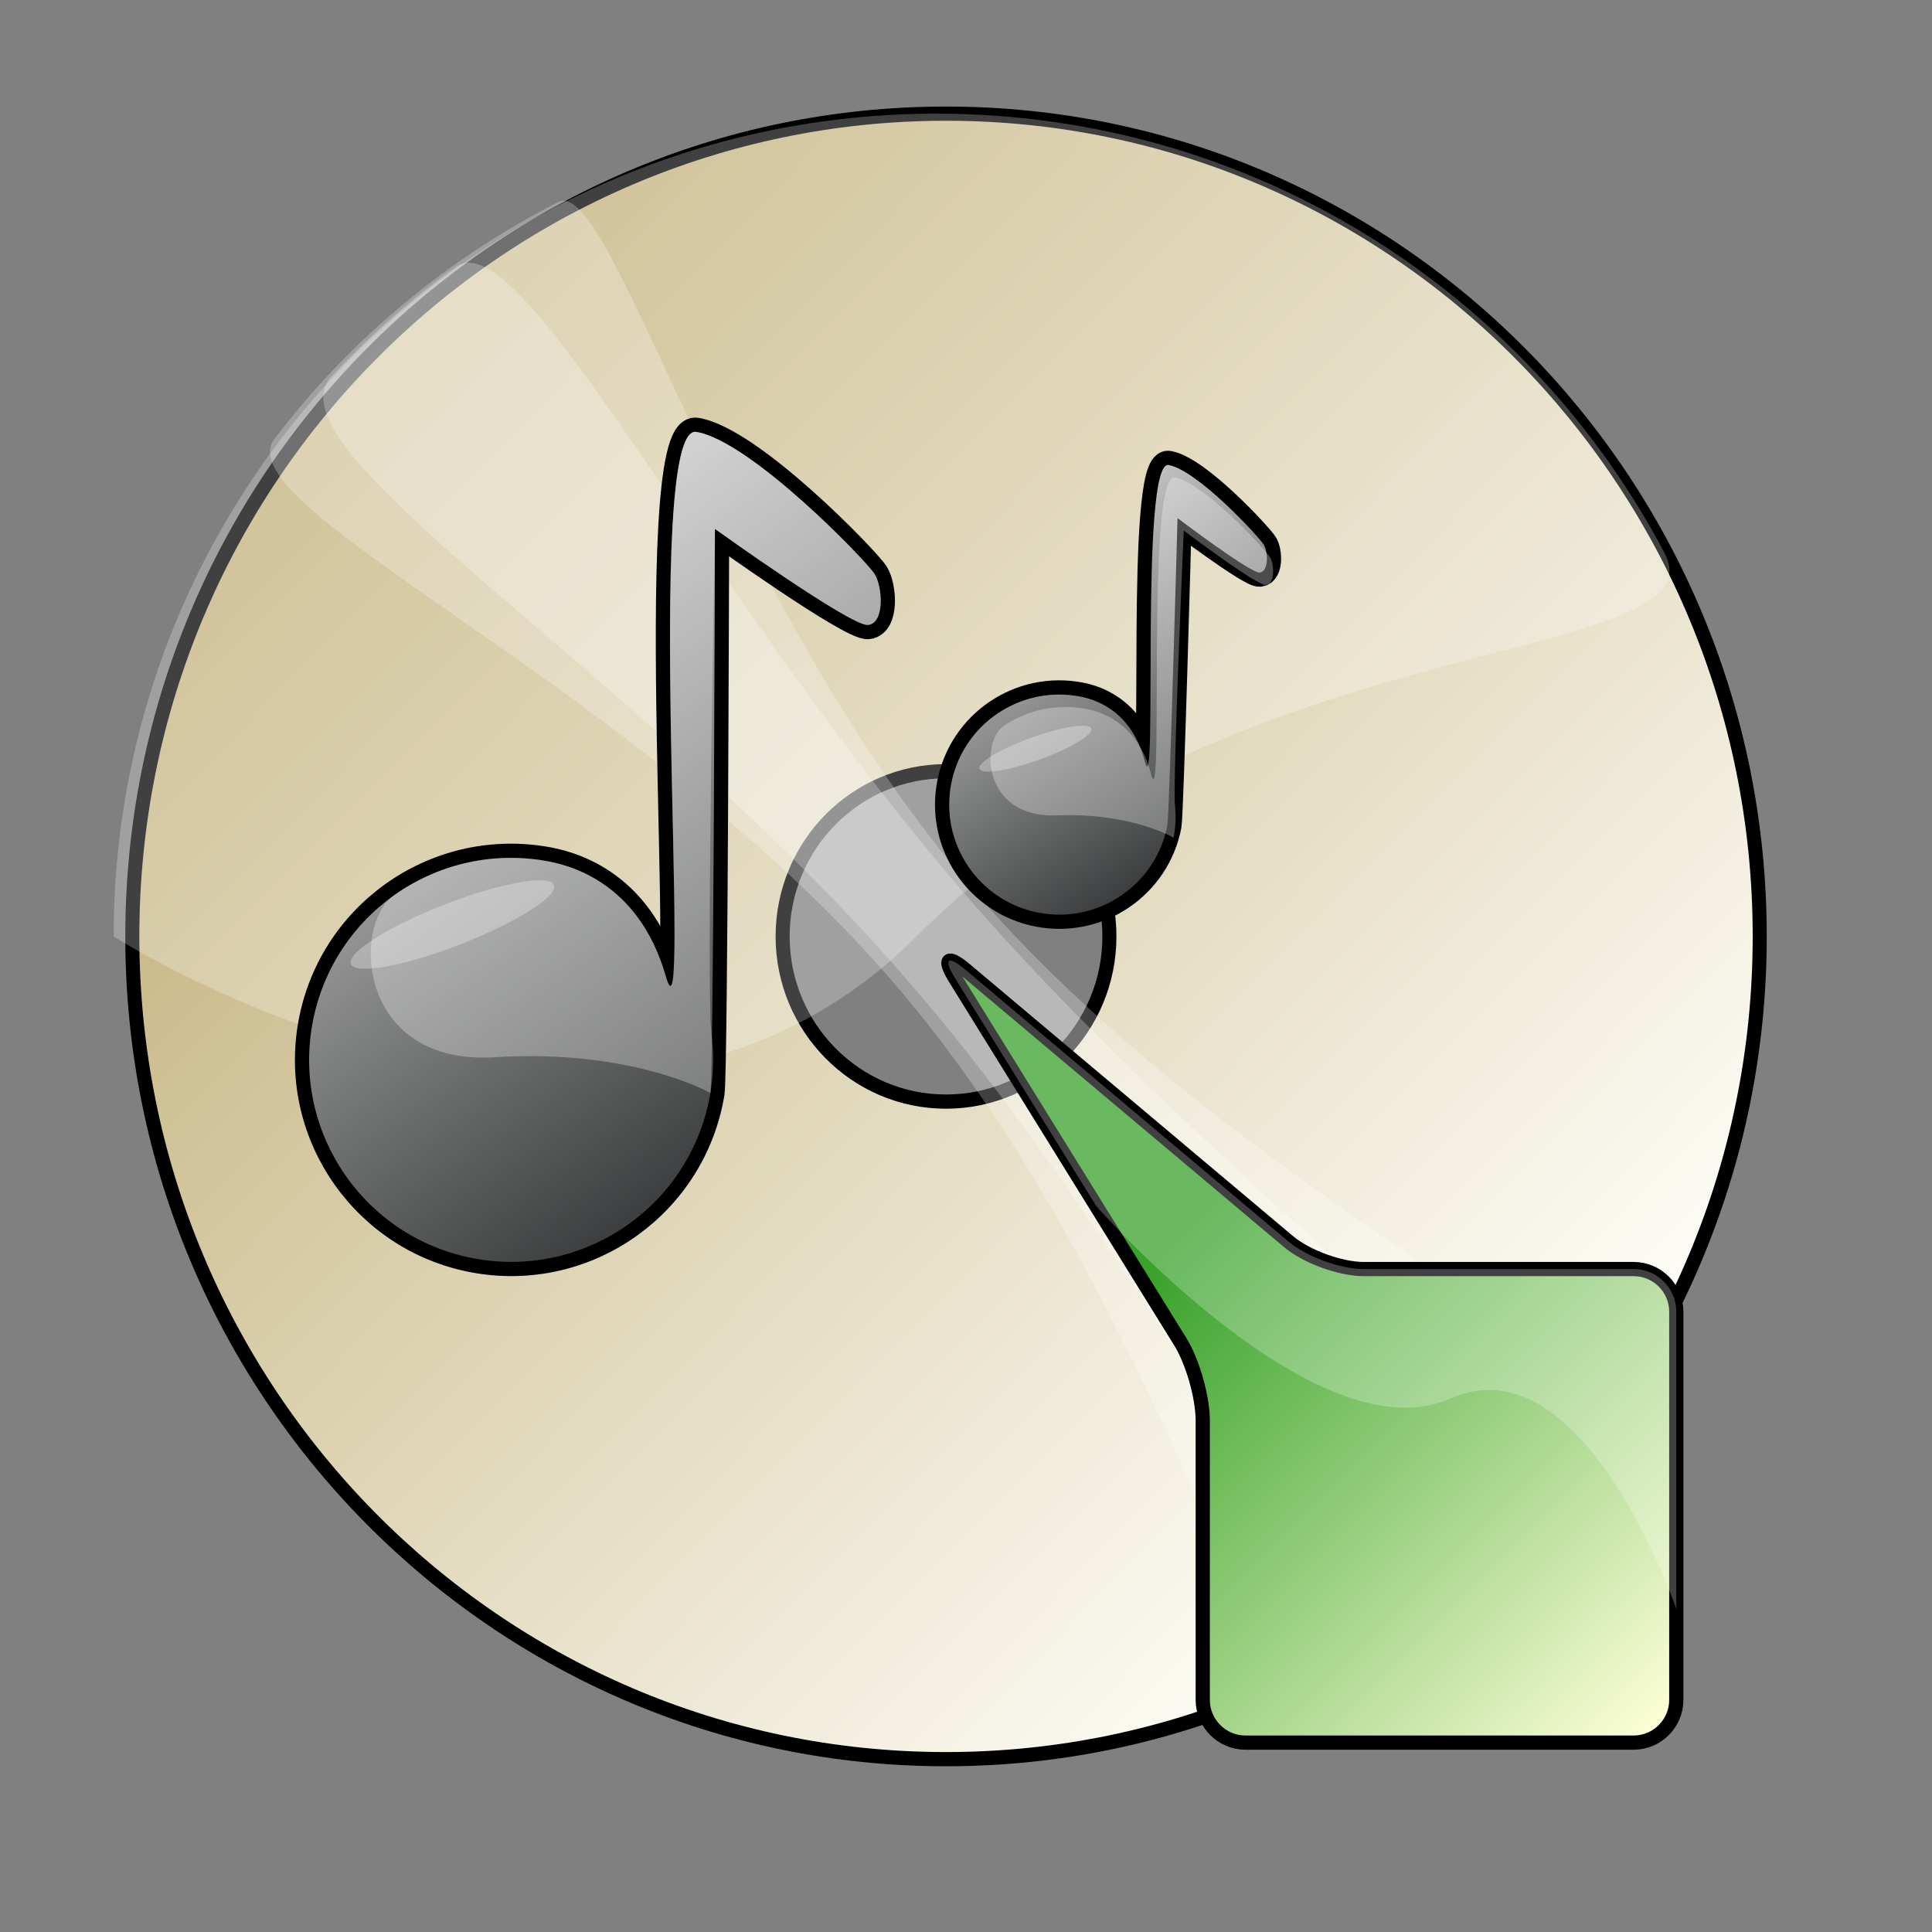 <?xml version="1.0" encoding="UTF-8" standalone="no"?>
<!DOCTYPE svg PUBLIC "-//W3C//DTD SVG 20010904//EN"
"http://www.w3.org/TR/2001/REC-SVG-20010904/DTD/svg10.dtd">
<!-- Created with Sodipodi ("http://www.sodipodi.com/") -->
<svg
   i:viewOrigin="236 466"
   i:rulerOrigin="-242 -332"
   i:pageBounds="242 460 370 332"
   width="48pt"
   height="48pt"
   viewBox="0 0 136 136"
   overflow="visible"
   enable-background="new 0 0 136 136"
   xml:space="preserve"
   id="svg153"
   sodipodi:version="0.32pre"
   sodipodi:docname="/home/cschalle/gnome-themes-extras/Amaranth/icons/scalable/devices/gnome-dev-cdrom-audio.svg"
   sodipodi:docbase="/home/cschalle/gnome-themes-extras/Amaranth/icons/scalable/devices"
   xmlns="http://www.w3.org/2000/svg"
   xmlns:sodipodi="http://sodipodi.sourceforge.net/DTD/sodipodi-0.dtd"
   xmlns:ns="http://ns.adobe.com/Variables/1.0/"
   xmlns:i="http://ns.adobe.com/AdobeIllustrator/10.0/"
   xmlns:xml="http://www.w3.org/XML/1998/namespace"
   xmlns:a="http://ns.adobe.com/AdobeSVGViewerExtensions/3.0/"
   xmlns:xlink="http://www.w3.org/1999/xlink">
  <rect x="0" y="0" width="136" height="136" fill="#808080" stroke="none"/>
  <defs
     id="defs212">
    <linearGradient
       id="XMLID_2_"
       gradientUnits="userSpaceOnUse"
       x1="64.894"
       y1="69.561"
       x2="117.119"
       y2="121.786">
      <stop
         offset="0.343"
         style="stop-color:#38A22B"
         id="stop172" />
      <stop
         offset="1"
         style="stop-color:#FFFFD9"
         id="stop173" />
      <a:midPointStop
         offset="0.343"
         style="stop-color:#38A22B"
         id="midPointStop174" />
      <a:midPointStop
         offset="0.5"
         style="stop-color:#38A22B"
         id="midPointStop175" />
      <a:midPointStop
         offset="1"
         style="stop-color:#FFFFD9"
         id="midPointStop176" />
    </linearGradient>
    <linearGradient
       id="XMLID_1_"
       gradientUnits="userSpaceOnUse"
       x1="106.87"
       y1="106.87"
       x2="24.964"
       y2="24.964">
      <stop
         offset="0"
         style="stop-color:#FFFFFA"
         id="stop159" />
      <stop
         offset="1"
         style="stop-color:#C1AF78"
         id="stop160" />
      <a:midPointStop
         offset="0"
         style="stop-color:#FFFFFA"
         id="midPointStop161" />
      <a:midPointStop
         offset="0.5"
         style="stop-color:#FFFFFA"
         id="midPointStop162" />
      <a:midPointStop
         offset="1"
         style="stop-color:#C1AF78"
         id="midPointStop163" />
    </linearGradient>
  </defs>
  <sodipodi:namedview
     id="base" />
  <path
     i:knockout="Off"
     fill="url(#XMLID_1_)"
     d="M65.917,123.833C33.93,123.833,8,97.903,8,65.917C8,33.93,33.93,8,65.917,8     c31.986,0,57.916,25.93,57.916,57.917C123.833,97.903,97.903,123.833,65.917,123.833z M77.546,65.917     c0-6.423-5.206-11.63-11.629-11.63c-6.423,0-11.63,5.207-11.63,11.63c0,6.423,5.207,11.629,11.63,11.629     C72.34,77.546,77.546,72.34,77.546,65.917z"
     id="path164"
     transform="matrix(0.989,0,0,1,1.402,-3.8147e-06)"
     style="font-size:12;fill:url(#XMLID_1_);stroke:#000000;" />
  <g
     i:knockout="Off"
     id="g165"
     style="font-size:12;stroke:#000000;">
    <path
       i:knockout="Off"
       opacity="0.25"
       fill="#FFFFFF"
       stroke="none"
       d="M8,65.917C8,33.93,33.93,8,65.917,8     c22.229,0,41.532,12.523,51.24,30.898c4.263,8.066-30.54,4.921-52.637,27.019C42.424,88.013,8,65.917,8,65.917z"
       id="path166" />
  </g>
  <g
     i:knockout="Off"
     id="g167"
     style="font-size:12;stroke:#000000;">
    <path
       i:knockout="Off"
       opacity="0.25"
       fill="#FFFFFF"
       stroke="none"
       d="M68.579,63.686c18.823,21.503,43.54,37.719,38.368,42.951     c-2.647,2.677-5.556,5.098-8.681,7.221C93.644,116.999,81.9,89.461,63.16,68.179c-18.828-21.38-44.631-36.523-39.809-41.706     c2.644-2.841,5.569-5.416,8.732-7.681C36.828,15.396,49.757,42.184,68.579,63.686z"
       id="path168" />
  </g>
  <g
     i:knockout="Off"
     id="g169"
     style="font-size:12;stroke:#000000;">
    <path
       i:knockout="Off"
       opacity="0.25"
       fill="#FFFFFF"
       stroke="none"
       d="M68.757,62.935c18.559,21.305,46.746,32.79,43.021,37.746     c-5.27,7.01-12.092,12.784-19.956,16.814c-3.954,2.025-10.9-27.427-28.96-48.369c-18.06-20.945-47.234-33.379-43.533-38.244     c5.289-6.953,12.115-12.673,19.971-16.656C43.134,12.283,51.061,42.622,68.757,62.935z"
       id="path170" />
  </g>
  <path
     i:knockout="Off"
     fill="url(#XMLID_2_)"
     d="M118,92.333c0-1.65-1.35-3-3-3H96c-1.65,0-4.033-0.869-5.296-1.932L67.961,68.265    c-1.262-1.063-1.584-0.784-0.715,0.619l15.84,25.567c0.869,1.402,1.58,3.899,1.58,5.55v19.667c0,1.65,1.35,3,3,3H115    c1.65,0,3-1.35,3-3V92.333z"
     id="path177"
     style="font-size:12;fill:url(#XMLID_2_);stroke:#000000;" />
  <g
     i:knockout="Off"
     id="g178"
     style="font-size:12;stroke:#000000;">
    <path
       i:knockout="Off"
       opacity="0.25"
       fill="#FFFFFF"
       stroke="none"
       d="M118,113.25V92.333c0-1.65-1.35-3-3-3H96     c-1.65,0-4.033-0.869-5.296-1.932L67.961,68.265c-1.262-1.063-1.584-0.784-0.715,0.619l9.921,16.013     c0,0,15.505,17.754,24.919,13.554S118,113.25,118,113.25z"
       id="path179" />
  </g>
  <g
     id="g371"
     transform="translate(14.868,-9.621)">
    <g
       i:knockout="On"
       id="g183"
       transform="translate(-14.431,10.495)"
       style="font-size:12;stroke:#000000;">
      <path
         i:knockout="Off"
         fill="none"
         stroke-width="2"
         stroke-linecap="round"
         stroke-linejoin="round"
         d="M49.569,76.063      c0.234-1.409,0.322-39.703,0.322-39.703s9.602,6.898,10.781,6.761c1.178-0.138,1.025-2.656,0.468-3.573      c-0.555-0.916-8.731-9.384-12.56-10.02s-0.21,45.079-2.151,38.317c-1.939-6.763-6.99-7.876-8.559-8.136      c-7.746-1.285-15.067,3.952-16.353,11.698c-1.284,7.746,3.952,15.068,11.697,16.354C40.96,89.047,48.284,83.81,49.569,76.063z"
         id="path184" />
      <linearGradient
         id="XMLID_3_"
         gradientUnits="userSpaceOnUse"
         x1="16.574"
         y1="40.437"
         x2="46.687"
         y2="70.55"
         gradientTransform="matrix(0.987 0.164 -0.164 0.987 20.08 0.351)">
        <stop
           offset="0"
           style="stop-color:#BFBFBF"
           id="stop186" />
        <stop
           offset="1"
           style="stop-color:#3C3E3F"
           id="stop187" />
        <a:midPointStop
           offset="0"
           style="stop-color:#BFBFBF"
           id="midPointStop188" />
        <a:midPointStop
           offset="0.5"
           style="stop-color:#BFBFBF"
           id="midPointStop189" />
        <a:midPointStop
           offset="1"
           style="stop-color:#3C3E3F"
           id="midPointStop190" />
      </linearGradient>
      <path
         i:knockout="Off"
         fill="url(#XMLID_3_)"
         stroke="none"
         d="M49.569,76.063c0.234-1.409,0.322-39.703,0.322-39.703      s9.602,6.898,10.781,6.761c1.178-0.138,1.025-2.656,0.468-3.573c-0.555-0.916-8.731-9.384-12.56-10.02      s-0.21,45.079-2.151,38.317c-1.939-6.763-6.99-7.876-8.559-8.136c-7.746-1.285-15.067,3.952-16.353,11.698      c-1.284,7.746,3.952,15.068,11.697,16.354C40.96,89.047,48.284,83.81,49.569,76.063z"
         id="path191" />
    </g>
    <g
       i:knockout="On"
       opacity="0.3"
       id="g192"
       transform="translate(-14.431,10.495)"
       style="font-size:12;opacity:0.3;stroke:#000000;">
      <path
         i:knockout="Off"
         fill="#FFFFFF"
         stroke="none"
         d="M49.569,76.063c0.234-1.409,0.252-2.804,0.077-4.15     c-0.383-2.977,0.245-35.553,0.245-35.553s9.602,6.898,10.781,6.761c1.178-0.138,1.025-2.656,0.468-3.573     c-0.555-0.916-8.731-9.384-12.56-10.02c-3.829-0.636-0.21,45.079-2.151,38.317c-1.939-6.763-6.99-7.876-8.559-8.136     c-3.873-0.642-7.64,0.346-10.599,2.463c-2.958,2.115-2.51,11.981,7.143,11.375C44.068,72.941,49.569,76.063,49.569,76.063z"
         id="path193" />
    </g>
    <g
       i:knockout="On"
       opacity="0.3"
       id="g194"
       transform="translate(-14.431,10.495)"
       style="font-size:12;opacity:0.3;stroke:#000000;">
      <path
         i:knockout="Off"
         fill="#FFFFFF"
         stroke="none"
         d="M38.564,61.424c-0.302-0.775-3.749-0.161-7.7,1.374     c-3.952,1.534-6.909,3.407-6.608,4.183c0.301,0.776,3.749,0.162,7.698-1.374C35.906,64.073,38.865,62.2,38.564,61.424z"
         id="path195" />
    </g>
  </g>
  <g
     id="g385"
     transform="translate(58.161,-60.347)">
    <g
       i:knockout="On"
       id="g198"
       transform="translate(-55.1,59.035)"
       style="font-size:12;stroke:#000000;">
      <path
         i:knockout="Off"
         fill="none"
         stroke-width="2"
         stroke-linecap="round"
         stroke-linejoin="round"
         d="M79.114,59.408      c0.146-0.765,0.715-21.624,0.715-21.624s5.137,3.889,5.781,3.83c0.644-0.059,0.594-1.433,0.304-1.94s-4.63-5.231-6.707-5.629      c-2.077-0.398-0.727,24.554-1.691,20.845c-0.965-3.71-3.701-4.386-4.552-4.548c-4.202-0.805-8.262,1.948-9.068,6.149      c-0.805,4.203,1.948,8.263,6.15,9.067C74.248,66.363,78.308,63.61,79.114,59.408z"
         id="path199" />
      <linearGradient
         id="XMLID_4_"
         gradientUnits="userSpaceOnUse"
         x1="66.989"
         y1="23.622"
         x2="83.399"
         y2="40.032"
         gradientTransform="matrix(0.982 0.188 -0.188 0.982 7.459 5.289)">
        <stop
           offset="0"
           style="stop-color:#BFBFBF"
           id="stop201" />
        <stop
           offset="1"
           style="stop-color:#3C3E3F"
           id="stop202" />
        <a:midPointStop
           offset="0"
           style="stop-color:#BFBFBF"
           id="midPointStop203" />
        <a:midPointStop
           offset="0.5"
           style="stop-color:#BFBFBF"
           id="midPointStop204" />
        <a:midPointStop
           offset="1"
           style="stop-color:#3C3E3F"
           id="midPointStop205" />
      </linearGradient>
      <path
         i:knockout="Off"
         fill="url(#XMLID_4_)"
         stroke="none"
         d="M79.114,59.408c0.146-0.765,0.715-21.624,0.715-21.624      s5.137,3.889,5.781,3.83c0.644-0.059,0.594-1.433,0.304-1.94s-4.63-5.231-6.707-5.629c-2.077-0.398-0.727,24.554-1.691,20.845      c-0.965-3.71-3.701-4.386-4.552-4.548c-4.202-0.805-8.262,1.948-9.068,6.149c-0.805,4.203,1.948,8.263,6.15,9.067      C74.248,66.363,78.308,63.61,79.114,59.408z"
         id="path206" />
    </g>
    <g
       i:knockout="On"
       opacity="0.3"
       id="g207"
       transform="translate(-54.662,59.91)"
       style="font-size:12;opacity:0.3;stroke:#000000;">
      <path
         i:knockout="Off"
         fill="#FFFFFF"
         stroke="none"
         d="M79.114,59.408c0.146-0.765,0.175-1.523,0.099-2.259     c-0.169-1.627,0.616-19.365,0.616-19.365s5.137,3.889,5.781,3.83c0.644-0.059,0.594-1.433,0.304-1.94s-4.63-5.231-6.707-5.629     c-2.076-0.398-0.727,24.554-1.691,20.845c-0.965-3.71-3.701-4.386-4.552-4.548c-2.102-0.403-4.167,0.084-5.808,1.197     s-1.53,6.494,3.737,6.294C76.159,57.633,79.114,59.408,79.114,59.408z"
         id="path208" />
    </g>
    <g
       i:knockout="On"
       opacity="0.3"
       id="g209"
       transform="translate(-54.662,60.347)"
       style="font-size:12;opacity:0.3;stroke:#000000;">
      <path
         i:knockout="Off"
         fill="#FFFFFF"
         stroke="none"
         d="M73.318,51.284c-0.154-0.427-2.041-0.138-4.213,0.644     c-2.175,0.782-3.811,1.762-3.657,2.188c0.154,0.427,2.038,0.14,4.212-0.644C71.835,52.691,73.472,51.71,73.318,51.284z"
         id="path210" />
    </g>
  </g>
</svg>
